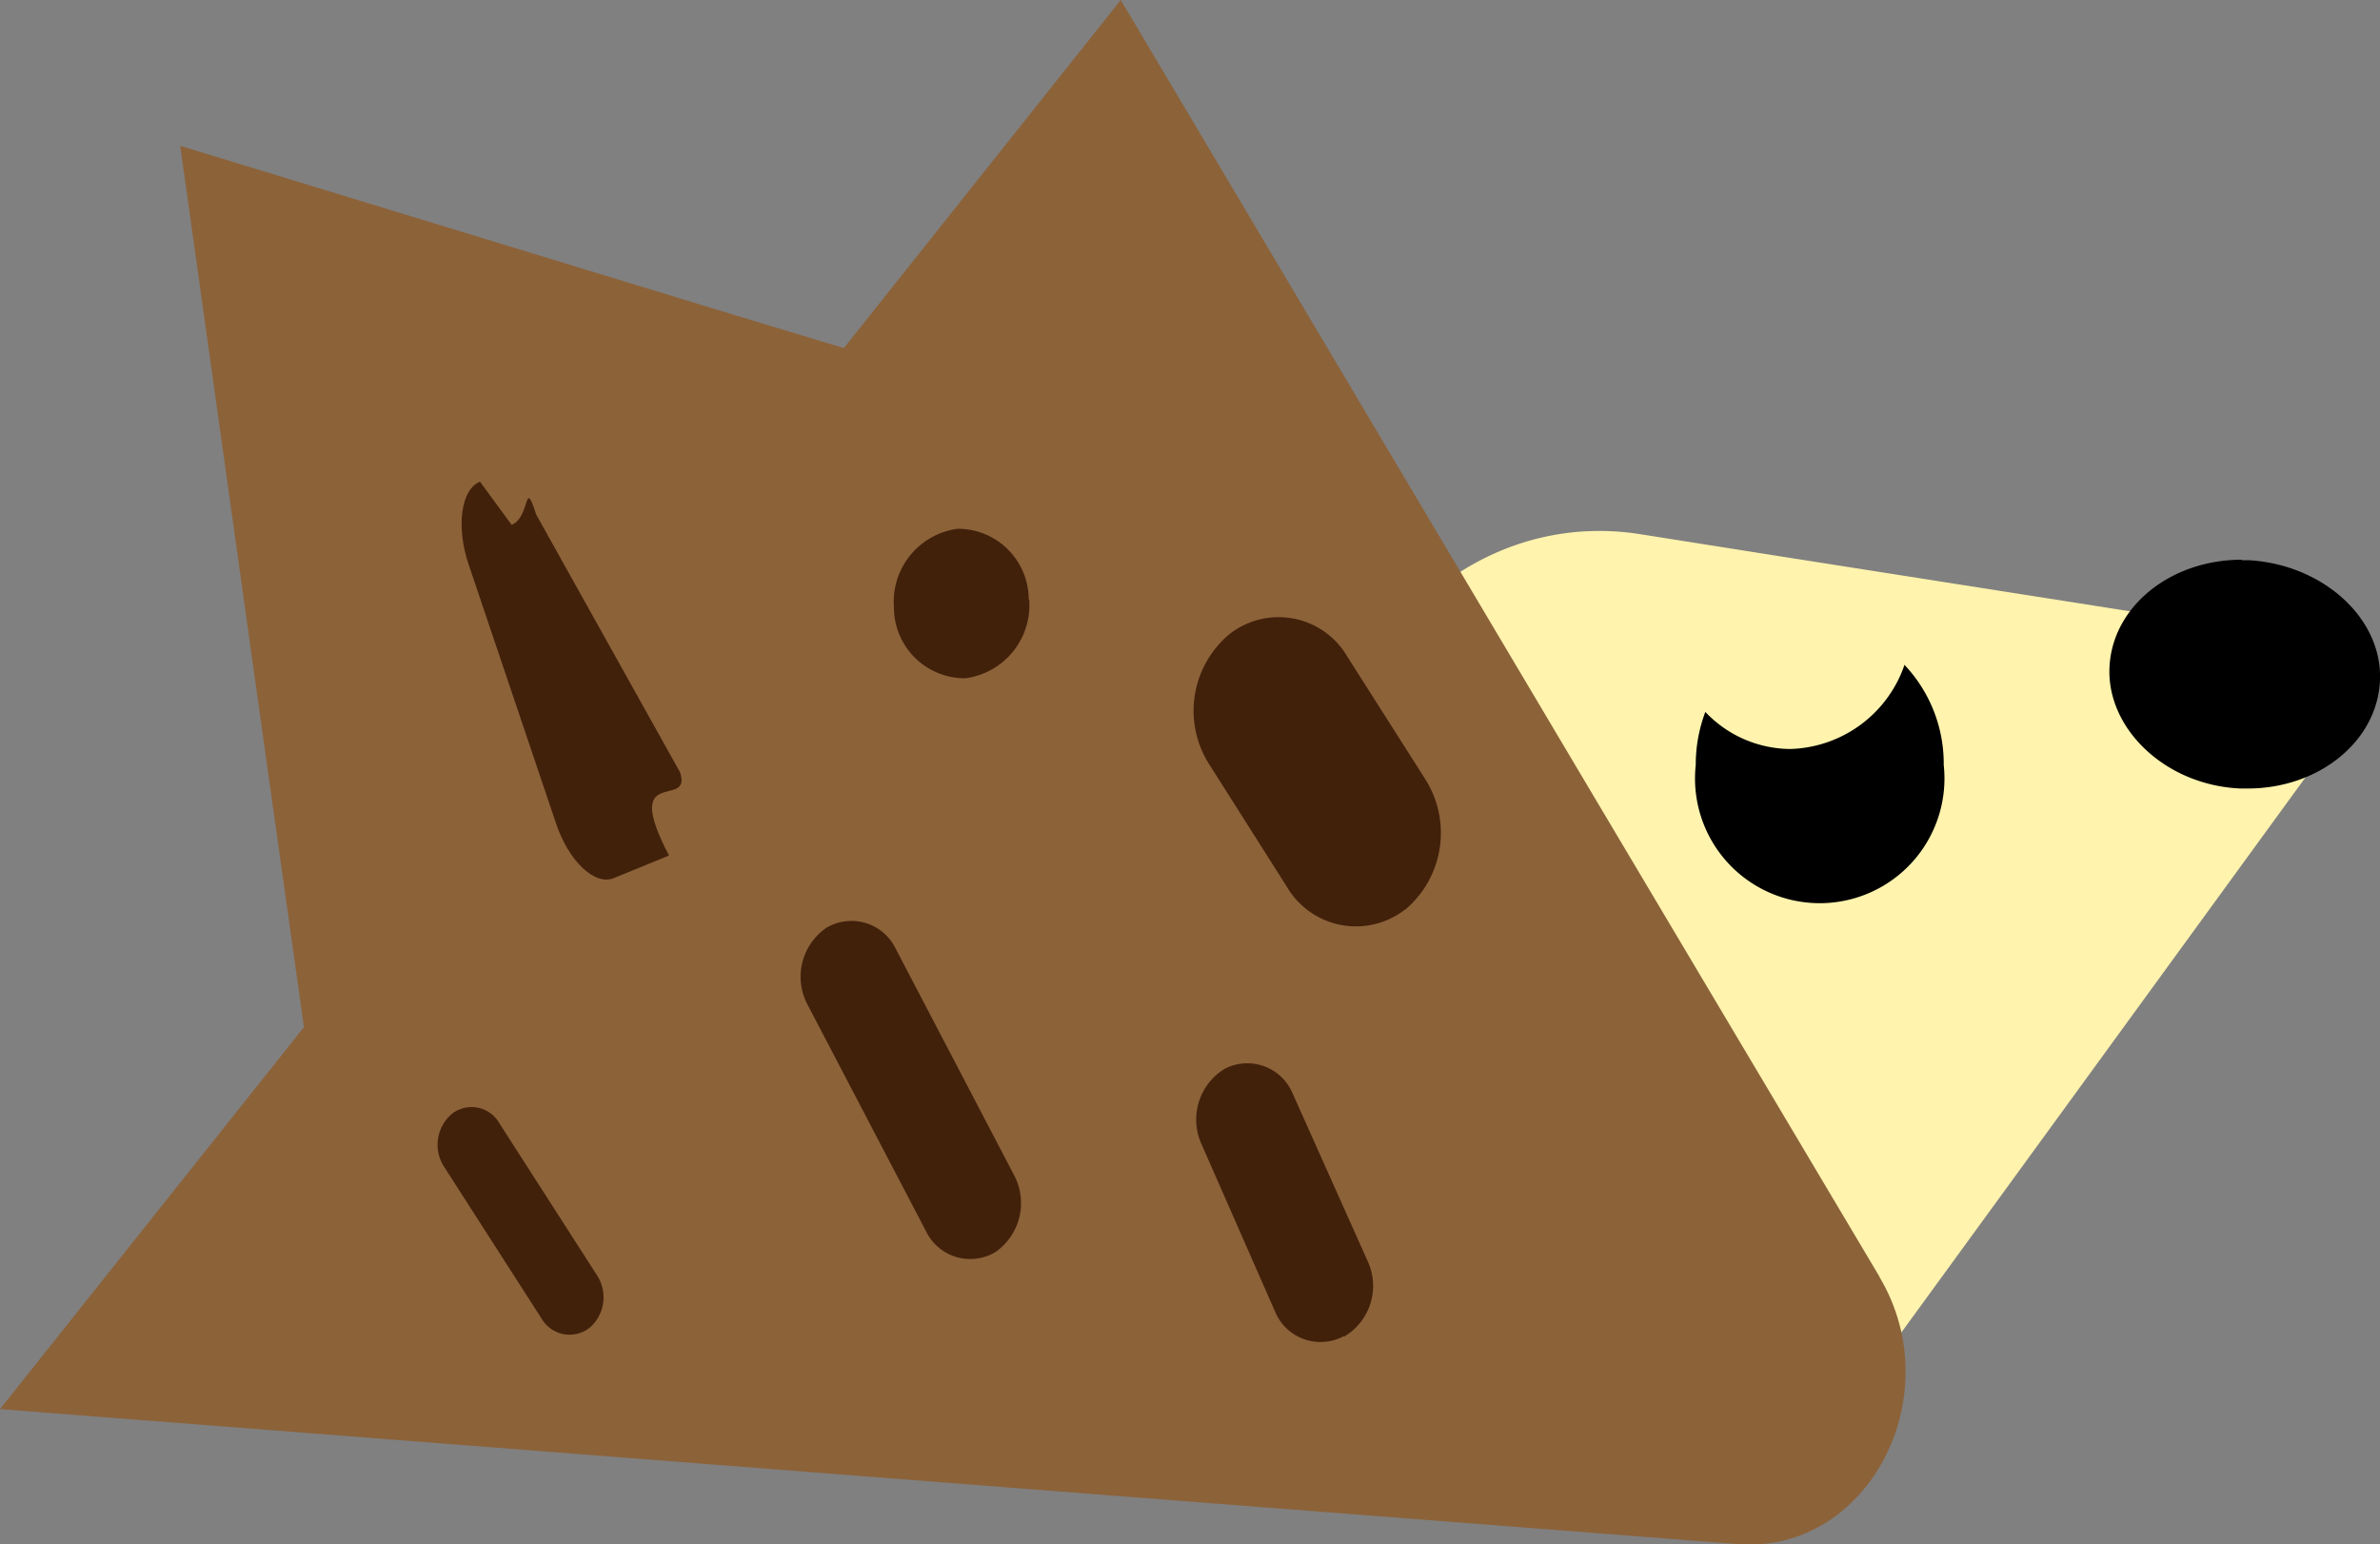<svg xmlns="http://www.w3.org/2000/svg" xmlns:xlink="http://www.w3.org/1999/xlink" viewBox="0 0 96.94 62.91"><rect x="0" y="0" width="96.94" height="62.91" fill="#808080" stroke="none"/><defs><style>.a{fill:none;}.b{clip-path:url(#a);}.c{fill:#fff3ad;}.d{fill:#8c6239;}.e{fill:#42210b;}</style><clipPath id="a" transform="translate(0 0)"><rect class="a" width="96.94" height="62.91"/></clipPath></defs><title>atd_logo</title><g class="b"><path class="c" d="M75.76,56.59c-4.48,6.16-13.34,4.77-15.94-2.5l-3.4-9.53-2-5.49C51.21,30,58.05,20.39,66.81,21.76l5.56.88,21,3.3a2.75,2.75,0,0,1,1.55,4.33L81.63,48.53Z" transform="translate(0 0)"/><path class="d" d="M76.55,52,64.62,31.94,45.65,0,34.37,14.18l-5.25-1.59L7.34,5.94,10.8,30.62l1.58,11.22L0,57.4l41.8,3.25,29,2.25c5.25.4,8.65-6,5.76-10.87" transform="translate(0 0)"/><path d="M74.12,36a4.62,4.62,0,0,1-4.36-4.83,5.26,5.26,0,0,1,.07-.89,5.34,5.34,0,0,0,3,1,5.61,5.61,0,0,0,4.8-2.86,5.15,5.15,0,0,1,.8,2.78A4.62,4.62,0,0,1,74.12,36" transform="translate(0 0)"/><path d="M77.57,29.79a4.38,4.38,0,0,1,.22,1.41,3.67,3.67,0,1,1-7.33.31,5.91,5.91,0,0,0,2.42.52,6.14,6.14,0,0,0,4.69-2.24m0-2.7a5.07,5.07,0,0,1-4.66,3.42A4.8,4.8,0,0,1,69.46,29a6.09,6.09,0,0,0-.39,2.16,5.08,5.08,0,1,0,10.1,0,5.86,5.86,0,0,0-1.63-4.11" transform="translate(0 0)"/><path d="M91.29,31.37A5.46,5.46,0,0,1,87.85,30a3.55,3.55,0,0,1-1.24-2.75c.07-2.07,2.14-3.69,4.7-3.69h.26A5.35,5.35,0,0,1,95,24.94a3.57,3.57,0,0,1,1.25,2.74c-.07,2.07-2.14,3.69-4.7,3.69Z" transform="translate(0 0)"/><path d="M91.31,24.33h.23a4.8,4.8,0,0,1,3,1.18,2.84,2.84,0,0,1,1,2.13c-.06,1.63-1.86,3-4,3h-.23c-2.24-.1-4.08-1.62-4-3.32s1.85-3,4-3m0-1.52c-2.92,0-5.3,1.93-5.39,4.42s2.3,4.77,5.34,4.9h.29c2.91,0,5.3-1.94,5.39-4.43S94.64,23,91.6,22.82h-.29" transform="translate(0 0)"/><path class="e" d="M41.92,24.42h0a3,3,0,0,1-2.61,3.21,2.89,2.89,0,0,1-2.9-2.89A3,3,0,0,1,39,21.54a2.88,2.88,0,0,1,2.9,2.88" transform="translate(0 0)"/><path class="e" d="M54.71,54.44h0a2,2,0,0,1-2.77-1l-3-6.83a2.42,2.42,0,0,1,.94-3.07,2,2,0,0,1,2.77,1l3.06,6.84a2.4,2.4,0,0,1-.95,3.06" transform="translate(0 0)"/><path class="e" d="M24,54.1h0a1.32,1.32,0,0,1-1.93-.37l-4-6.23a1.65,1.65,0,0,1,.34-2.13,1.3,1.3,0,0,1,1.92.37l4,6.23A1.64,1.64,0,0,1,24,54.1" transform="translate(0 0)"/><path class="e" d="M33.65,37.8h0a2,2,0,0,1,2.83.84l4.83,9.24A2.43,2.43,0,0,1,40.55,51a2,2,0,0,1-2.83-.84l-4.83-9.24a2.42,2.42,0,0,1,.76-3.12" transform="translate(0 0)"/><path class="e" d="M57.23,37.05h0a3.26,3.26,0,0,1-4.81-.92l-3.17-5a4.06,4.06,0,0,1,.83-5.3,3.24,3.24,0,0,1,4.8.92l3.18,5a4.09,4.09,0,0,1-.83,5.31" transform="translate(0 0)"/><path class="e" d="M27.25,34.85,25,35.77c-.77.32-1.83-.68-2.35-2.22L19.09,23c-.52-1.54-.32-3.06.46-3.38l1.29,1.76c.78-.32.49-2,1-.42L27.7,31.46c.52,1.55-2.43-.39-.45,3.39" transform="translate(0 0)"/></g></svg>